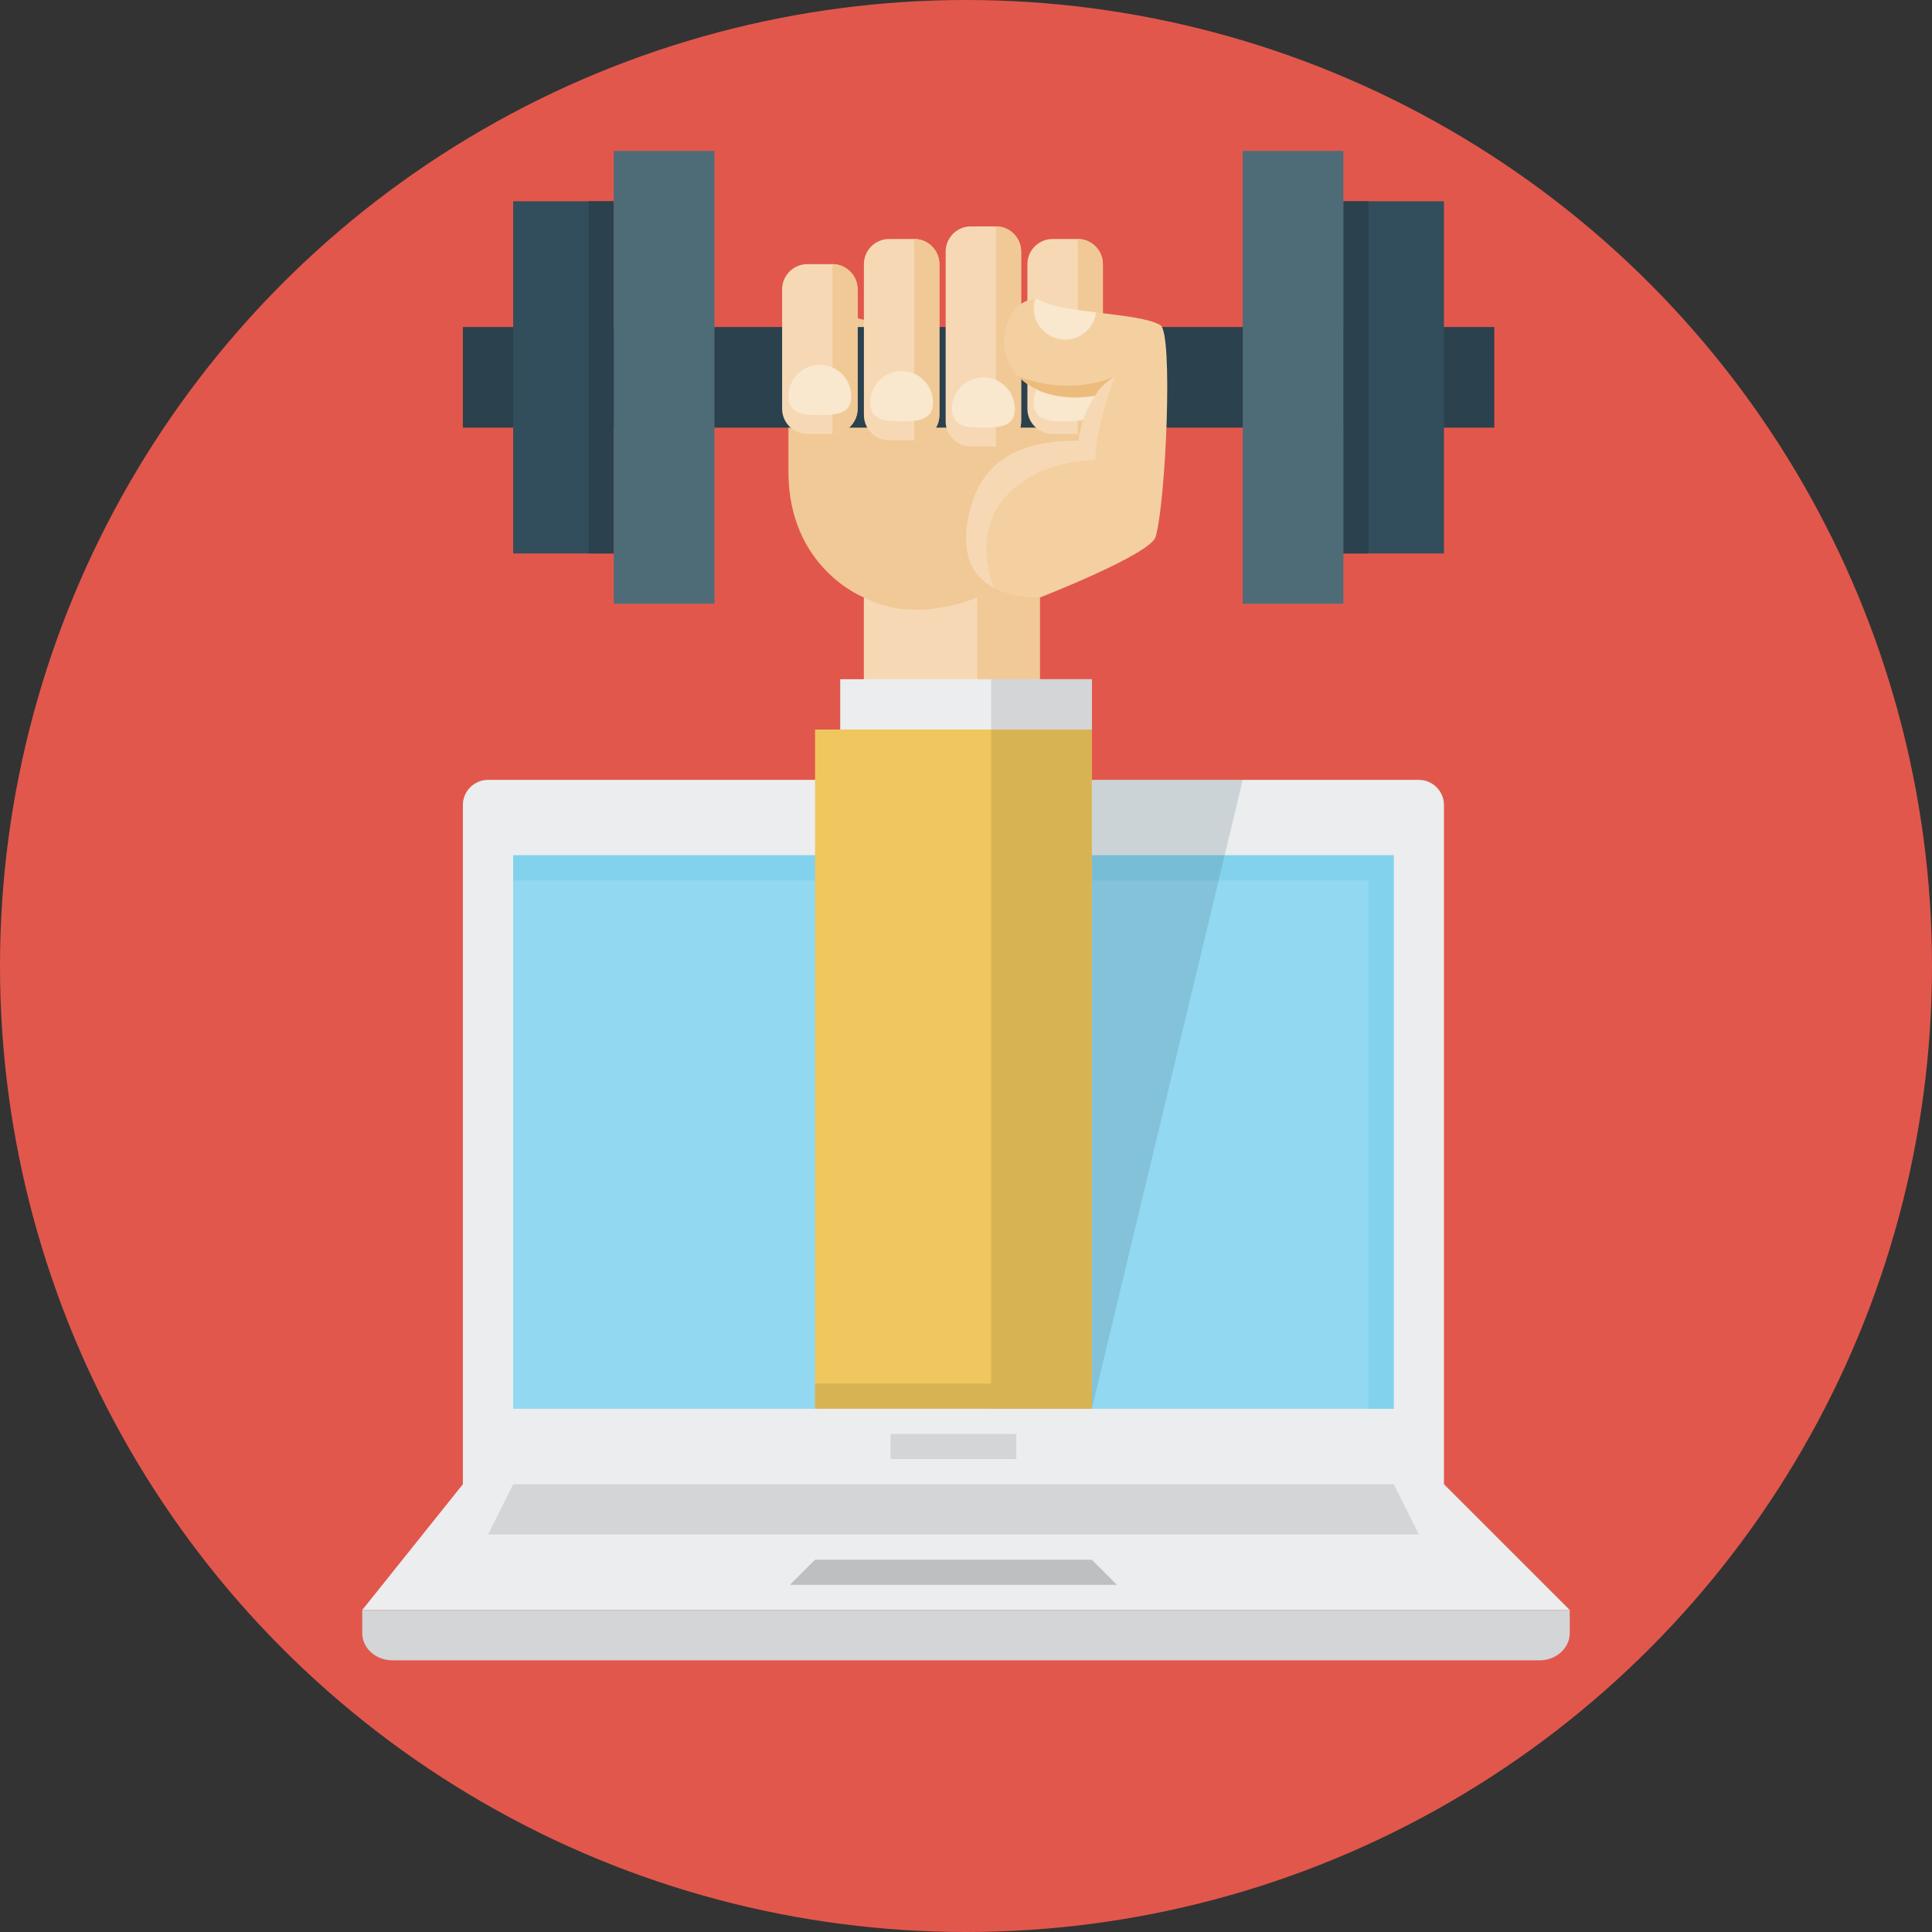 <?xml version="1.0" ?><!DOCTYPE svg  PUBLIC '-//W3C//DTD SVG 1.1//EN'  'http://www.w3.org/Graphics/SVG/1.1/DTD/svg11.dtd'><svg enable-background="new 0 0 64 64" height="64px" version="1.1" viewBox="0 0 64 64" width="64px" xml:space="preserve" xmlns="http://www.w3.org/2000/svg" xmlns:xlink="http://www.w3.org/1999/xlink"><rect x="0" y="0" width="64" height="64" fill="#333333" stroke="none"/><g id="background"><circle cx="32" cy="32" fill="#E2574C" r="32"/></g><g id="icons"><g id="online_training"><g><path d="M47.833,50c0,0.458-0.375,0.833-0.833,0.833H16.167c-0.458,0-0.834-0.375-0.834-0.833V26.667     c0-0.458,0.376-0.833,0.834-0.833H47c0.458,0,0.833,0.375,0.833,0.833V50z" fill="#EBEDEE"/><polygon fill="#EBEDEE" points="52,53.333 12,53.333 15.333,49.167 47.833,49.167    "/><rect fill="#91D8F0" height="18.333" width="29.167" x="17" y="28.333"/><g><path d="M51.001,55H12.999C12.447,55,12,54.596,12,54.099v-0.765h40v0.765C52,54.596,51.553,55,51.001,55z" fill="#D3D5D6"/></g><g><rect fill="#D3D5D6" height="0.833" width="4.167" x="29.5" y="47.5"/></g><g><polygon fill="#82D2ED" points="17,28.333 17,29.167 45.333,29.167 45.333,46.667 46.167,46.667 46.167,28.333     "/></g><polygon fill="#D3D5D6" points="47,50.833 16.167,50.833 17,49.167 46.167,49.167    "/><polygon fill="#BDBFC0" points="37,52.5 26.167,52.5 27,51.667 36.167,51.667    "/></g><g><g><polygon fill="#4E6B78" opacity="0.2" points="36.167,46.667 36.167,25.833 41.167,25.833     "/></g><g><path d="M36.925,11.224l-3.104-0.466c0-0.164-1.573,0.187-2.904,0.259c-1.395,0.077-3.46-1.068-4.799-0.643      c0,0,0,2.047,0,5.25s2.5,4.167,2.5,4.167v3.542h5.833v-4.792L36.378,16C36.378,16,37.594,10.993,36.925,11.224z" fill="#F1C996"/></g><g><rect fill="#2B414D" height="3.333" width="34.167" x="15.333" y="10.833"/><rect fill="#324D5B" height="11.667" width="3.333" x="17" y="6.667"/><rect fill="#2B414D" height="11.667" width="0.833" x="19.5" y="6.667"/><rect fill="#4E6B78" height="15" width="3.334" x="20.333" y="5"/><rect fill="#324D5B" height="11.667" width="3.333" x="44.5" y="6.667"/><rect fill="#2B414D" height="11.667" width="0.833" x="44.5" y="6.667"/><rect fill="#4E6B78" height="15" width="3.333" x="41.167" y="5"/></g><g><path d="M32.368,23.333h-3.75v-3.542c1.719,0.92,3.75,0,3.75,0V23.333z" fill="#F6D9B4"/></g><g><path d="M36.534,13.542c0,0.458-0.375,0.833-0.833,0.833h-0.833c-0.458,0-0.834-0.375-0.834-0.833V8.75      c0-0.458,0.376-0.833,0.834-0.833h0.833c0.458,0,0.833,0.375,0.833,0.833V13.542z" fill="#F6D9B4"/><path d="M33.826,13.958c0,0.458-0.375,0.833-0.833,0.833h-0.834c-0.458,0-0.833-0.375-0.833-0.833V8.333      c0-0.458,0.375-0.833,0.833-0.833h0.834c0.458,0,0.833,0.375,0.833,0.833V13.958z" fill="#F6D9B4"/><path d="M31.118,13.75c0,0.458-0.376,0.833-0.834,0.833h-0.833c-0.458,0-0.833-0.375-0.833-0.833v-5      c0-0.458,0.375-0.833,0.833-0.833h0.833c0.458,0,0.834,0.375,0.834,0.833V13.75z" fill="#F6D9B4"/><path d="M28.409,13.542c0,0.458-0.375,0.833-0.833,0.833h-0.833c-0.458,0-0.834-0.375-0.834-0.833V9.583      c0-0.458,0.376-0.833,0.834-0.833h0.833c0.458,0,0.833,0.375,0.833,0.833V13.542z" fill="#F6D9B4"/></g><g><path d="M35.701,7.917v6.458c0.458,0,0.833-0.375,0.833-0.833V8.75C36.534,8.292,36.159,7.917,35.701,7.917z" fill="#F1C996"/><path d="M32.993,7.5v7.292c0.458,0,0.833-0.375,0.833-0.833V8.333C33.826,7.875,33.451,7.5,32.993,7.5z" fill="#F1C996"/><path d="M30.284,7.917v6.667c0.458,0,0.834-0.375,0.834-0.833v-5C31.118,8.292,30.742,7.917,30.284,7.917z" fill="#F1C996"/><path d="M27.576,8.75v5.625c0.458,0,0.833-0.375,0.833-0.833V9.583C28.409,9.125,28.034,8.75,27.576,8.75z" fill="#F1C996"/></g><g><path d="M36.326,13.333c0,0.575-0.467,0.625-1.042,0.625s-1.041-0.05-1.041-0.625      c0-0.576,0.466-1.042,1.041-1.042S36.326,12.758,36.326,13.333z" fill="#F9E7CE"/><path d="M33.618,13.542c0,0.576-0.467,0.625-1.042,0.625s-1.042-0.049-1.042-0.625      c0-0.575,0.467-1.042,1.042-1.042S33.618,12.966,33.618,13.542z" fill="#F9E7CE"/><path d="M30.909,13.333c0,0.575-0.466,0.625-1.041,0.625s-1.042-0.05-1.042-0.625      c0-0.576,0.467-1.042,1.042-1.042S30.909,12.758,30.909,13.333z" fill="#F9E7CE"/><path d="M28.201,13.125c0,0.575-0.467,0.625-1.042,0.625s-1.041-0.05-1.041-0.625s0.466-1.042,1.041-1.042      S28.201,12.55,28.201,13.125z" fill="#F9E7CE"/></g><g><g><path d="M38.432,10.768c-0.689-0.418-3.284-0.371-4.06-0.862c-0.994-0.048-1.573,1.599-0.639,2.558       c0.971,1,2.557,0.639,2.557,0.639c-0.309,0.469-0.479,0.917-0.565,1.509c-0.025,0-0.05-0.007-0.074-0.007       c-1.766,0-3.309,0.578-3.613,2.78c-0.264,1.91,1.112,2.407,2.414,2.407c0,0,3.653-1.425,3.828-2.004       C38.618,16.661,38.873,10.96,38.432,10.768z" fill="#F4D0A1"/></g><g><path d="M33.733,12.463c0.971,1,2.557,0.639,2.557,0.639c-0.309,0.469-0.479,0.917-0.565,1.509       c-0.025,0-0.05-0.007-0.074-0.007c-1.766,0-3.309,0.578-3.613,2.78c-0.154,1.118,0.254,1.75,0.88,2.083       c-0.15-0.416-0.263-0.795-0.24-1.444c0.061-1.765,1.848-2.78,3.613-2.78c-0.054-0.932,0.64-2.78,0.64-2.78       S35.547,13.165,33.733,12.463z" fill="#F6D9B4"/></g><g><path d="M33.733,12.463c0.971,1,2.557,0.639,2.557,0.639c0.141-0.325,0.64-0.639,0.64-0.639       S35.547,13.165,33.733,12.463z" fill="#EDBC7C"/></g><g><path d="M34.372,9.905c-0.027-0.001-0.054,0.003-0.08,0.004c-0.029,0.095-0.049,0.194-0.049,0.299       c0,0.575,0.466,1.042,1.041,1.042c0.527,0,0.959-0.393,1.027-0.901C35.521,10.251,34.741,10.139,34.372,9.905z" fill="#F9E7CE"/></g></g><g><g><rect fill="#EFC75E" height="22.5" width="9.167" x="27" y="24.167"/></g><g><rect fill="#D7B354" height="22.5" width="3.334" x="32.833" y="24.167"/></g><rect fill="#EBEDEE" height="1.667" width="8.334" x="27.833" y="22.5"/><rect fill="#D3D5D6" height="1.667" width="3.334" x="32.833" y="22.5"/><rect fill="#D7B354" height="0.833" width="9.167" x="27" y="45.833"/></g></g></g></g></svg>